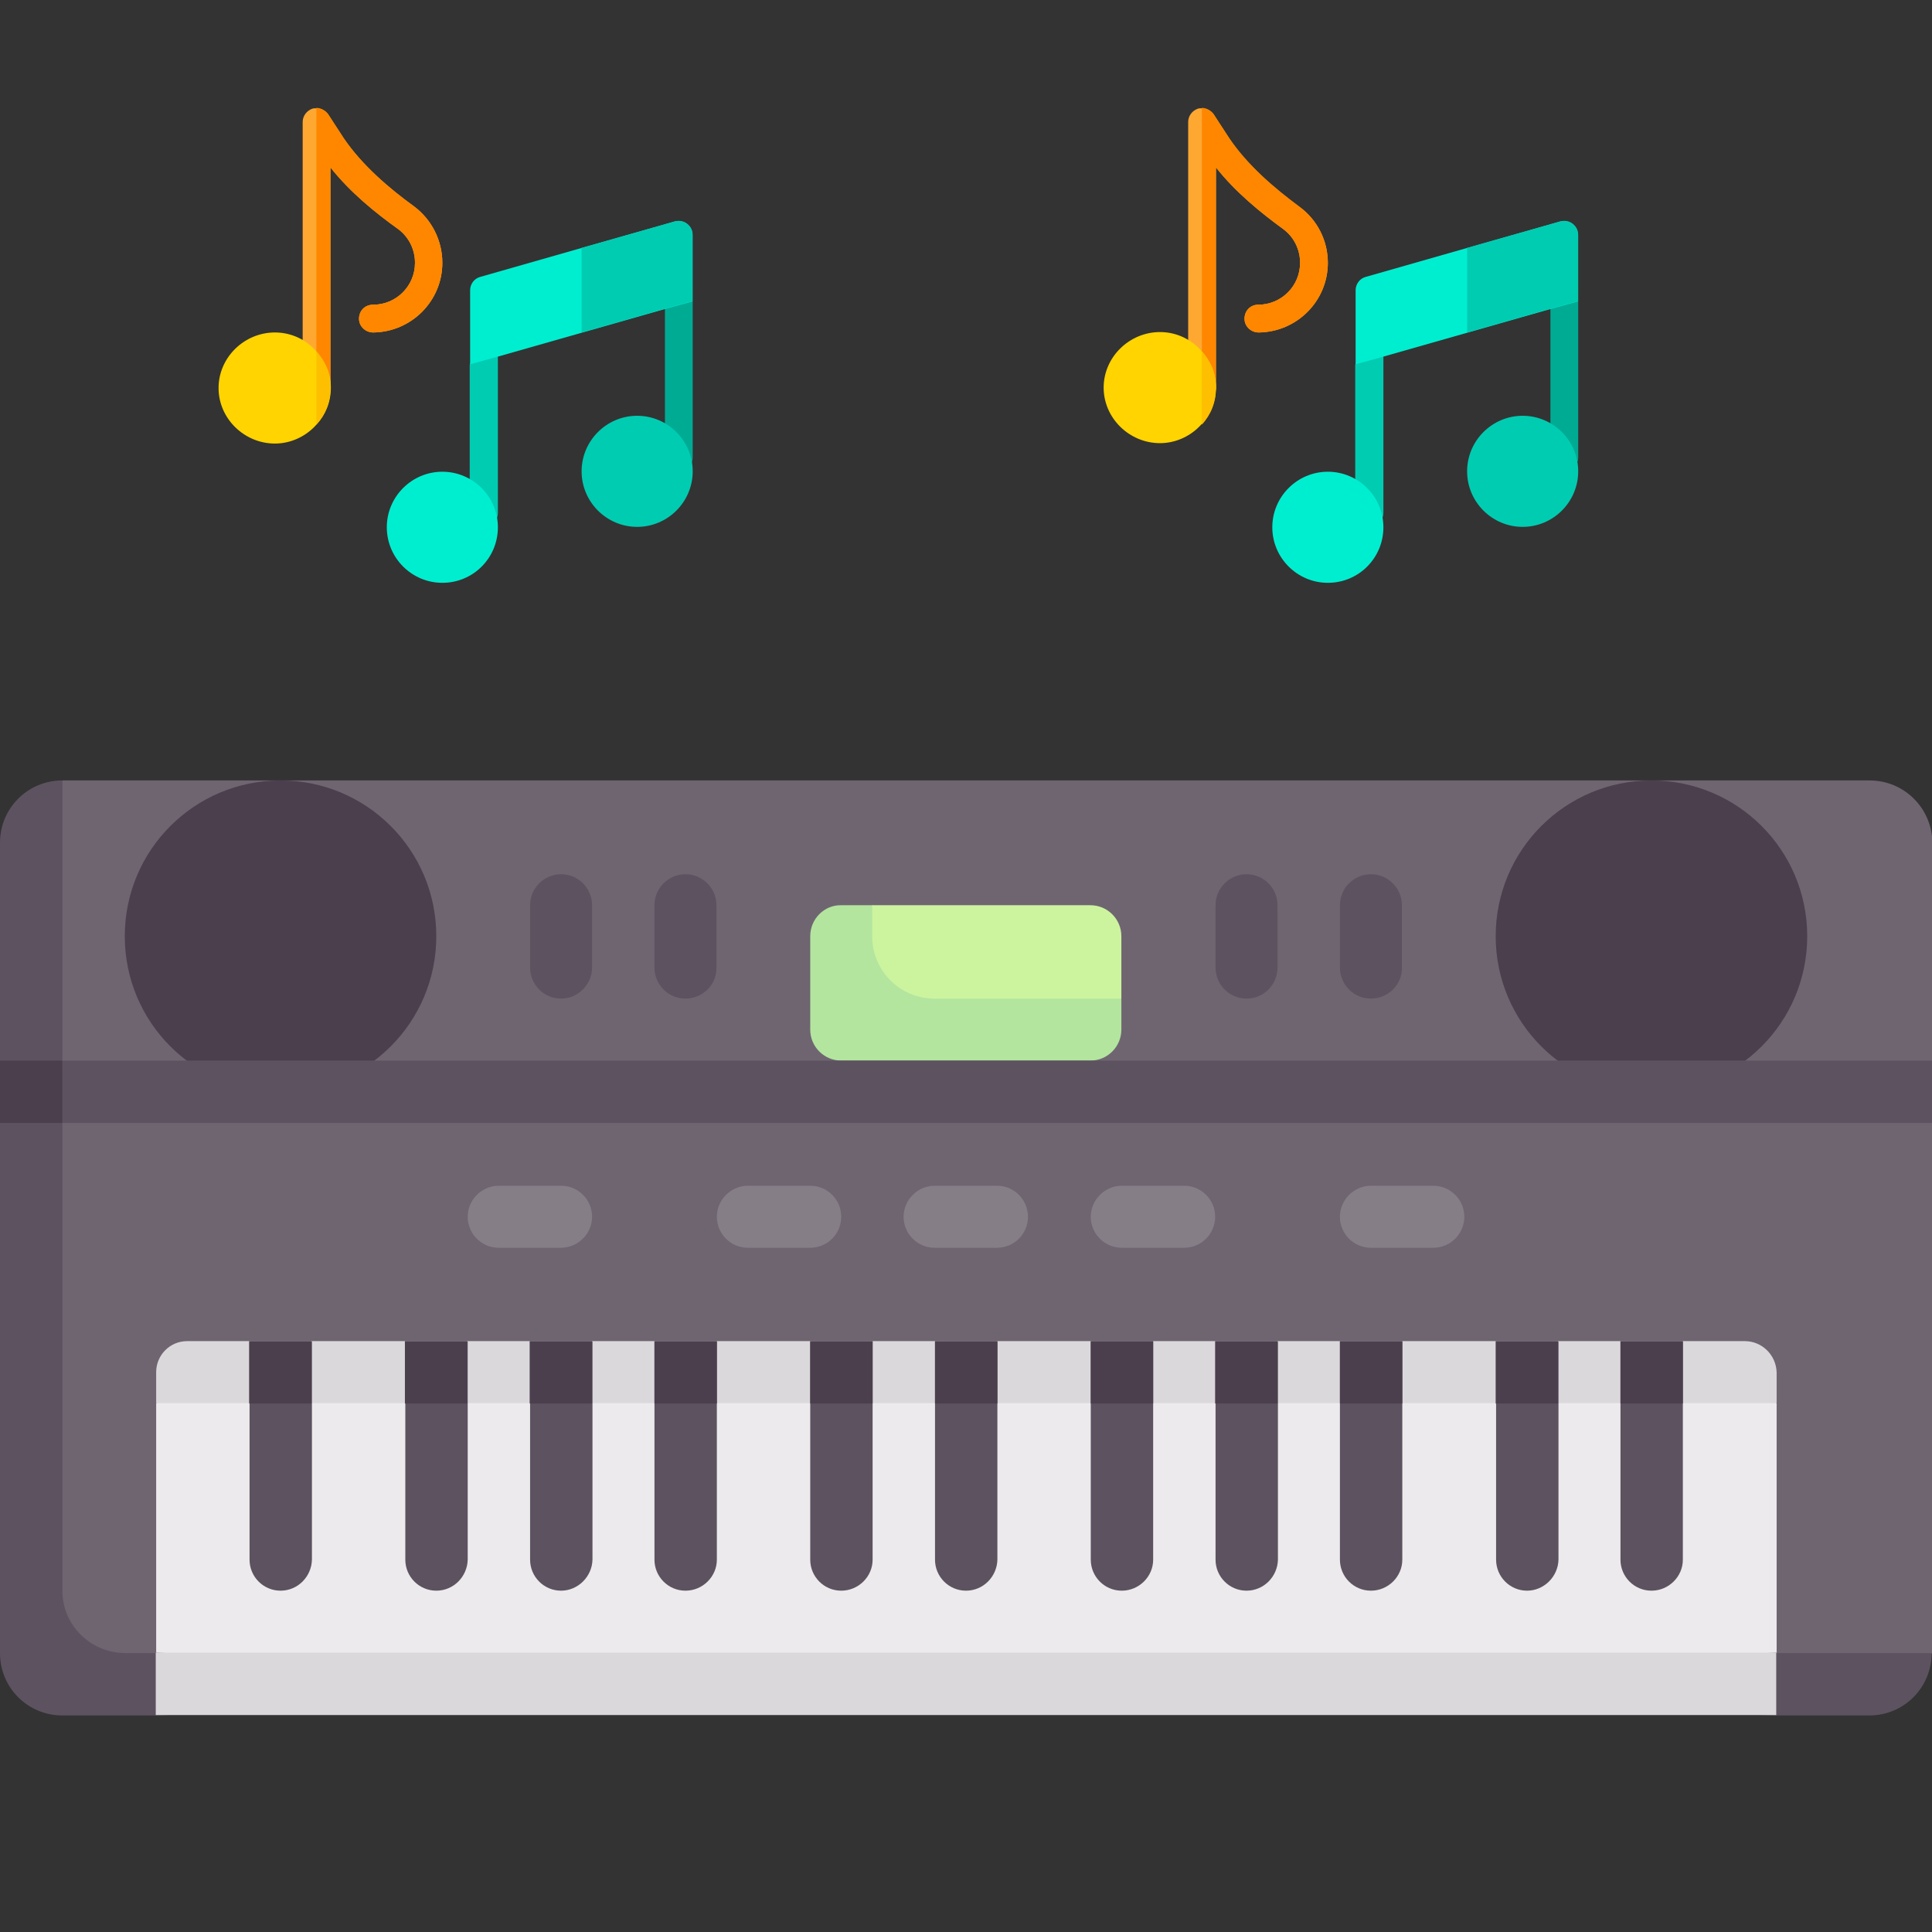 <?xml version="1.0" encoding="utf-8"?>
<!-- Generator: Adobe Illustrator 25.0.0, SVG Export Plug-In . SVG Version: 6.00 Build 0)  -->
<svg version="1.1" xmlns="http://www.w3.org/2000/svg" xmlns:xlink="http://www.w3.org/1999/xlink" x="0px" y="0px"
	 viewBox="0 0 48 48" style="enable-background:new 0 0 48 48;" xml:space="preserve">
<rect x="0" y="0" width="48" height="48" fill="#333333" stroke="none"/>
<style type="text/css">
	.st0{fill:#F5DAA7;}
	.st1{fill:#EDC472;}
	.st2{fill:#BC9B5B;}
	.st3{fill:#9A6A53;}
	.st4{fill:#855B47;}
	.st5{fill:#F4E2C1;}
	.st6{fill:#F7F7F7;}
	.st7{fill:#C8C3CA;}
	.st8{fill:#B78C7A;}
	.st9{fill:#7A5341;}
	.st10{fill:#704C3B;}
	.st11{fill:#CF9875;}
	.st12{fill:#C7865B;}
	.st13{clip-path:url(#SVGID_3_);}
	.st14{clip-path:url(#SVGID_4_);fill:#FFFFFF;stroke:#231F20;stroke-miterlimit:10;}
	.st15{fill:#FFFFFF;stroke:#231F20;stroke-miterlimit:10;}
	.st16{fill:none;stroke:#000000;stroke-width:4.5;stroke-miterlimit:10;}
	.st17{fill:#463C4B;}
	.st18{fill:#555A6E;}
	.st19{fill:#F06423;}
	.st20{fill:#FAA51E;}
	.st21{fill:#D7E6F0;}
	.st22{fill:#DADADA;}
	.st23{fill:#C4C6C6;}
	.st24{fill:#EDEEEF;}
	.st25{fill:#797981;}
	.st26{fill:#5A5A63;}
	.st27{fill:#494951;}
	.st28{fill:#29BAED;}
	.st29{fill:#DD9554;}
	.st30{fill:#CC8244;}
	.st31{fill:#805333;}
	.st32{fill:#A56A43;}
	.st33{fill:#CB8252;}
	.st34{fill:#ECF0F1;}
	.st35{fill:#603E26;}
	.st36{fill:#F9EAB0;}
	.st37{fill:#F5EFCA;}
	.st38{fill:#464F5D;}
	.st39{fill:#F3D55B;}
	.st40{fill:#6F6571;}
	.st41{fill:#4B3F4E;}
	.st42{fill:#5D5360;}
	.st43{fill:#857E87;}
	.st44{fill:#ECEAEC;}
	.st45{fill:#DAD8DB;}
	.st46{fill:#B3E59F;}
	.st47{fill:#CCF49F;}
	.st48{fill:#792A47;}
	.st49{fill:#A62B38;}
	.st50{fill:#D22D28;}
	.st51{fill:#FF2F19;}
	.st52{fill:#FFFFFF;}
	.st53{fill:#202666;}
	.st54{fill:#FDE6BB;}
	.st55{fill:#FE501F;}
	.st56{fill:#FD7226;}
	.st57{fill:#FCCD76;}
	.st58{fill:#FB932C;}
	.st59{fill:#4D2857;}
	.st60{fill:#B19046;}
	.st61{fill:#F0C419;}
	.st62{fill:#24AE5F;}
	.st63{fill:#E64C3C;}
	.st64{fill:#3B97D3;}
	.st65{fill:#E74444;}
	.st66{fill:#CE3536;}
	.st67{fill:#D9DBDD;}
	.st68{fill:#E8EDF1;}
	.st69{fill:#F3DB70;}
	.st70{fill:#D5DAF3;}
	.st71{fill:#A2AEE6;}
	.st72{fill:#FFC344;}
	.st73{fill:#FFE177;}
	.st74{fill:#BEC6ED;}
	.st75{fill:#8795DE;}
	.st76{fill-rule:evenodd;clip-rule:evenodd;fill:#A46A5A;}
	.st77{fill-rule:evenodd;clip-rule:evenodd;fill:#845252;}
	.st78{fill-rule:evenodd;clip-rule:evenodd;fill:#FFD05B;}
	.st79{fill-rule:evenodd;clip-rule:evenodd;fill:#704242;}
	.st80{fill-rule:evenodd;clip-rule:evenodd;fill:#FFC244;}
	.st81{fill-rule:evenodd;clip-rule:evenodd;fill:#596C76;}
	.st82{fill-rule:evenodd;clip-rule:evenodd;fill:#465A61;}
	.st83{fill:#A46A5A;}
	.st84{fill:#607D8B;}
	.st85{fill:#9C27B0;}
	.st86{fill:#03A9F4;}
	.st87{fill:#8BC34A;}
	.st88{fill:#FFC107;}
	.st89{fill:#FF9800;}
	.st90{fill:#F44336;}
	.st91{fill:#D7CCC8;}
	.st92{fill:#F57C00;}
	.st93{fill:#F9BB4B;}
	.st94{fill:#FCF05A;}
	.st95{fill:#66342E;}
	.st96{fill:#D3843D;}
	.st97{fill:#704C55;}
	.st98{fill:#5A344B;}
	.st99{fill:#E63950;}
	.st100{fill:#EFE2DD;}
	.st101{fill:#FF435B;}
	.st102{fill:#FFF5F5;}
	.st103{fill:#9B786F;}
	.st104{fill:#925CB4;}
	.st105{fill:#814BA2;}
	.st106{fill:#6F3F8A;}
	.st107{fill:#FFD185;}
	.st108{fill:#FFBA48;}
	.st109{fill:#FF5A35;}
	.st110{fill:#FF7A3C;}
	.st111{fill:#FFE8C2;}
	.st112{fill:#4F4F4F;}
	.st113{fill:#FF3A2F;}
	.st114{fill:#353535;}
	.st115{fill:#FB4A59;}
	.st116{fill:#F82F40;}
	.st117{fill:#3F5959;}
	.st118{fill:#384848;}
	.st119{fill:#EFF5F6;}
	.st120{fill:#CBE5E7;}
	.st121{fill:#FCC16D;}
	.st122{fill:#FCB44D;}
	.st123{fill:#A66856;}
	.st124{fill:#735458;}
	.st125{fill:#FFDEA9;}
	.st126{fill:#5C4346;}
	.st127{fill:#8F5040;}
	.st128{fill:#595959;}
	.st129{fill:#7F221C;}
	.st130{fill:#913122;}
	.st131{fill:#FFEFB0;}
	.st132{fill:#DB2116;}
	.st133{fill:#883F2E;}
	.st134{fill:#A44F3E;}
	.st135{fill:#D8AA5E;}
	.st136{fill:#E9B665;}
	.st137{fill:#E19974;}
	.st138{fill:#FFEFD2;}
	.st139{fill:#D7D0D6;}
	.st140{fill:#E8AD8C;}
	.st141{fill:#6D3326;}
	.st142{fill:#BA5D4F;}
	.st143{fill:#F5A871;}
	.st144{fill:#E89A5E;}
	.st145{fill:#A34F41;}
	.st146{fill:#D68A5A;}
	.st147{fill:#FFE5C4;}
	.st148{fill:#FDD1A7;}
	.st149{fill:#873F30;}
	.st150{fill:#C86F5C;}
	.st151{fill:#6C3328;}
	.st152{fill:#54231D;}
	.st153{fill:#B5B1B3;}
	.st154{fill:#FEC93E;}
	.st155{fill:#EFB533;}
	.st156{fill:#F7A738;}
	.st157{fill:#EA952F;}
	.st158{fill:#FD6E2E;}
	.st159{fill:#EA551B;}
	.st160{fill:#F5A257;}
	.st161{fill:#DB8F52;}
	.st162{fill:#75360D;}
	.st163{fill:#FFBF7B;}
	.st164{fill:#00CCB2;}
	.st165{fill:#00AB94;}
	.st166{fill:#FEA832;}
	.st167{fill:#FF8700;}
	.st168{fill:#00EED0;}
	.st169{fill:#FFD400;}
	.st170{fill:#FDBF00;}
	.st171{fill:#08B865;}
	.st172{fill:#E41F2D;}
	.st173{fill:#FD4755;}
	.st174{fill:#FB2B3A;}
	.st175{fill:#FED2A4;}
	.st176{fill:#FFE5C2;}
	.st177{fill:#FFBD86;}
	.st178{fill:#FE99A0;}
	.st179{fill:#FD8087;}
	.st180{fill:#C57A44;}
	.st181{fill:#09A755;}
	.st182{fill:#FEDF30;}
	.st183{fill:#FED402;}
	.st184{fill:#FAC600;}
	.st185{fill:#46CC8D;}
	.st186{fill:#00C27A;}
	.st187{fill:#FE7701;}
	.st188{fill:#FE860A;}
	.st189{fill:#C41926;}
	.st190{fill:#E89C5D;}
	.st191{fill:#F4B37D;}
	.st192{fill:#E8626C;}
	.st193{fill:#40C6C2;}
	.st194{fill:#FFC999;}
	.st195{fill:#4A4A68;}
	.st196{fill:#333356;}
	.st197{fill:#EDEDED;}
	.st198{fill:#C9C9C9;}
	.st199{fill:#FF9900;}
	.st200{fill:#FFCE00;}
	.st201{fill:#FBBD00;}
	.st202{fill:#ED8100;}
	.st203{fill:#FFE431;}
	.st204{fill:#FF9F00;}
	.st205{fill:#FFE666;}
	.st206{fill:#FFBF00;}
	.st207{fill:#FCCD31;}
	.st208{fill:#F2B016;}
	.st209{fill:#4A4D4F;}
	.st210{fill:#D3CBC2;}
	.st211{fill:#6D7072;}
	.st212{fill:#BAAFA6;}
	.st213{fill:#888C8E;}
	.st214{fill:#B4B4B4;}
	.st215{fill:#FFE999;}
	.st216{fill:#FFCF3B;}
	.st217{fill:#C1C1C1;}
	.st218{fill:#FFBC19;}
	.st219{fill:#94E6FF;}
	.st220{fill:#315F83;}
	.st221{fill:#267EA8;}
	.st222{fill:#3B3F5F;}
	.st223{fill:#D8F2FB;}
	.st224{fill:#35495E;}
	.st225{fill:#556080;}
	.st226{fill:#E4C05C;}
	.st227{fill:#E4C05C;stroke:#E4C05C;stroke-width:2;stroke-linecap:round;stroke-linejoin:round;stroke-miterlimit:10;}
	.st228{fill:#B57F5F;}
	.st229{fill:#966A5B;}
	.st230{fill:#FFD15B;}
	.st231{fill:#A5C3DC;}
	.st232{fill:#8697CB;}
	.st233{fill:#E0E0E0;}
	.st234{fill:#CCCCCC;}
	.st235{fill:#8E8E8E;}
	.st236{fill:#A0A0A0;}
	.st237{fill:#E13732;}
	.st238{fill:#F05055;}
	.st239{fill:#D24605;}
	.st240{fill:#FFCE53;}
	.st241{fill:#FFB833;}
	.st242{fill:#4999D1;}
	.st243{fill:#43AAF0;}
	.st244{fill:#FF2E23;}
	.st245{fill:#FF4A26;}
	.st246{fill:#C6805D;}
	.st247{fill:#77CC7D;}
	.st248{fill:#52BD7E;}
	.st249{fill:#98DB7C;}
	.st250{fill:#D48C64;}
	.st251{fill:#FFD18D;}
	.st252{fill:#FBBD80;}
	.st253{fill:#F3B573;}
	.st254{fill:#434A54;}
	.st255{fill:#DA4453;}
	.st256{fill:#FFCE54;}
	.st257{fill:#ED5564;}
	.st258{fill-rule:evenodd;clip-rule:evenodd;fill:#4BC3EF;}
	.st259{fill-rule:evenodd;clip-rule:evenodd;fill:#1BADDE;}
	.st260{fill-rule:evenodd;clip-rule:evenodd;fill:#DBD8DB;}
	.st261{fill-rule:evenodd;clip-rule:evenodd;fill:#C9BFC8;}
	.st262{fill:#421815;}
	.st263{fill:#FCB982;}
	.st264{fill:#FDDBBF;}
	.st265{fill:#FCCA9F;}
	.st266{fill:#C6865C;}
	.st267{fill:#B16E3D;}
	.st268{fill:#454545;}
	.st269{fill:#EFECEF;}
	.st270{fill:#E2DFE2;}
	.st271{fill:#3F3736;}
	.st272{fill:#C4755B;}
	.st273{fill:#FFE3A1;}
	.st274{fill-rule:evenodd;clip-rule:evenodd;fill:#D48C64;}
	.st275{fill:#DBD8DB;}
	.st276{fill:#BB5D4C;}
	.st277{fill:#465A61;}
	.st278{fill:#596C76;}
	.st279{fill:#E5E1E5;}
	.st280{fill:#7A8C98;}
	.st281{fill:#FEDBA6;}
	.st282{fill:#EAB14D;}
	.st283{fill:#617881;}
	.st284{fill:#E28086;}
	.st285{fill:#DD636E;}
	.st286{fill:#FFE07D;}
	.st287{fill:#ECBE6B;}
	.st288{fill:#E9EDF5;}
	.st289{fill:#CDD2E1;}
	.st290{fill:#FFAA00;}
	.st291{fill:#FF9500;}
	.st292{fill:#555A65;}
	.st293{fill:#333940;}
	.st294{fill:#E6A373;}
	.st295{fill:#CC8552;}
	.st296{fill:#FFDF40;}
	.st297{fill:#FFBE40;}
	.st298{fill:#FF9F40;}
	.st299{fill:#F77E00;}
	.st300{fill:#FFF04A;}
	.st301{fill:#00DDC1;}
	.st302{fill:#A24603;}
	.st303{fill:#F2D813;}
	.st304{fill:#803602;}
	.st305{fill:#3A3A3A;}
	.st306{fill:#AFAFAF;}
	.st307{fill:#686868;}
	.st308{fill:#925A15;}
	.st309{fill:#F3F2F6;}
	.st310{fill:#BF7D5A;}
	.st311{fill:#AA6256;}
	.st312{fill:#894E46;}
	.st313{fill:#DBA660;}
	.st314{fill:#E49542;}
	.st315{fill:#F9EFDA;}
	.st316{fill:#756E78;}
	.st317{fill:#665E66;}
	.st318{fill:#F9F6F9;}
	.st319{fill:#BC6C59;}
	.st320{fill:#994B39;}
	.st321{fill:#FEEC96;}
	.st322{fill:#F5DB64;}
	.st323{fill:#5D5E69;}
	.st324{fill:#FFE09F;}
	.st325{fill:#ECBD83;}
	.st326{fill:#F6D190;}
	.st327{fill:#FF8086;}
	.st328{fill:#E5646E;}
	.st329{fill:#357DA3;}
	.st330{fill:#F48A3B;}
	.st331{fill:#FFC233;}
	.st332{fill:#CDDEE0;}
	.st333{fill:#C8C5C9;}
	.st334{fill:#785353;}
	.st335{fill:#6E4848;}
	.st336{fill:#B7E4F8;}
	.st337{fill:#93D6F4;}
	.st338{fill:#DBF1FB;}
	.st339{fill:#8DCAFC;}
	.st340{fill:#64B9FC;}
	.st341{fill:#C4E1FF;}
	.st342{fill:#B5DBFD;}
	.st343{fill:#FEE7C9;}
	.st344{fill:#FFD496;}
	.st345{fill:#A3E440;}
	.st346{fill:#99D53B;}
	.st347{fill:#BCEA73;}
	.st348{fill:#C76D3D;}
	.st349{fill:#AA5E33;}
	.st350{fill:#D67F4F;}
	.st351{fill:#8DC637;}
	.st352{fill:#A79BA7;}
	.st353{fill:#7A6D79;}
	.st354{fill:#C4E2FF;}
	.st355{fill:#60B7FF;}
	.st356{fill:#B3DAFE;}
	.st357{fill:#F3F0F3;}
	.st358{fill:#EFEDEF;}
	.st359{fill:#CBC4CC;}
	.st360{fill:#26A6FE;}
	.st361{fill:#D2555A;}
	.st362{fill:#FF6464;}
	.st363{fill:#D7DEED;}
	.st364{fill:#B8BFD4;}
	.st365{fill:#959CB3;}
	.st366{fill:#F8C460;}
	.st367{fill:#FAAF42;}
	.st368{fill:#7A838B;}
	.st369{fill:#5D6972;}
	.st370{fill:#A7D0E1;}
	.st371{fill:#80BBCE;}
	.st372{fill:#FFD8CA;}
	.st373{fill:#FFBFAE;}
	.st374{fill:#FFE5D8;}
	.st375{fill:#E5EEF9;}
	.st376{fill:#56595E;}
	.st377{fill:#7F8284;}
	.st378{fill:#A5A5A4;}
	.st379{fill:#95A5A5;}
	.st380{fill:#BDC3C7;}
	.st381{fill:#7F8C8D;}
</style>
<g id="Acoustic_Grand_Keyboard">
	<g>
		<g>
			<path class="st40" d="M46.45,19.39H1.55l-0.89,1.55v19.58c0,0.86,0.69,1.55,1.55,1.55h44.25l1.55-1V20.94
				C48,20.08,47.31,19.39,46.45,19.39z"/>
			<path class="st41" d="M10.84,23.26c0,2.14-1.73,3.87-3.87,3.87c-2.14,0-3.87-1.73-3.87-3.87s1.73-3.87,3.87-3.87
				C9.11,19.39,10.84,21.12,10.84,23.26z"/>
			<path class="st41" d="M44.9,23.26c0,2.14-1.73,3.87-3.87,3.87c-2.14,0-3.87-1.73-3.87-3.87s1.73-3.87,3.87-3.87
				C43.17,19.39,44.9,21.12,44.9,23.26z"/>
			<path class="st42" d="M1.55,39.52V19.39C0.69,19.39,0,20.08,0,20.94v20.13c0,0.86,0.69,1.55,1.55,1.55h2.32l19-0.83l21.25,0.83
				h2.32c0.86,0,1.55-0.69,1.55-1.55H3.1C2.24,41.06,1.55,40.37,1.55,39.52z"/>
			<path class="st43" d="M24.77,31h-1.55c-0.43,0-0.77-0.35-0.77-0.77s0.35-0.77,0.77-0.77h1.55c0.43,0,0.77,0.35,0.77,0.77
				S25.2,31,24.77,31z"/>
			<path class="st43" d="M29.42,31h-1.55c-0.43,0-0.77-0.35-0.77-0.77s0.35-0.77,0.77-0.77h1.55c0.43,0,0.77,0.35,0.77,0.77
				C30.19,30.65,29.85,31,29.42,31z"/>
			<path class="st43" d="M20.13,31h-1.55c-0.43,0-0.77-0.35-0.77-0.77s0.35-0.77,0.77-0.77h1.55c0.43,0,0.77,0.35,0.77,0.77
				S20.56,31,20.13,31z"/>
			<path class="st43" d="M13.94,31h-1.55c-0.43,0-0.77-0.35-0.77-0.77s0.35-0.77,0.77-0.77h1.55c0.43,0,0.77,0.35,0.77,0.77
				S14.36,31,13.94,31z"/>
			<path class="st43" d="M35.61,31h-1.55c-0.43,0-0.77-0.35-0.77-0.77s0.35-0.77,0.77-0.77h1.55c0.43,0,0.77,0.35,0.77,0.77
				S36.04,31,35.61,31z"/>
			<path class="st44" d="M43.35,33.91H4.65l-0.77,0.96v6.19l20.18,0.76l20.08-0.76v-6.19L43.35,33.91z"/>
			<path class="st45" d="M43.35,33.32H4.65c-0.43,0-0.77,0.35-0.77,0.77v0.77h40.26V34.1C44.13,33.67,43.78,33.32,43.35,33.32z"/>
			<path class="st46" d="M20.13,23.26v2.32c0,0.43,0.35,0.77,0.77,0.77h6.19c0.43,0,0.77-0.35,0.77-0.77v-0.77l-6.19-2.32H20.9
				C20.48,22.48,20.13,22.83,20.13,23.26z"/>
			<g>
				<path class="st42" d="M17.03,24.81c-0.43,0-0.77-0.35-0.77-0.77v-1.55c0-0.43,0.35-0.77,0.77-0.77c0.43,0,0.77,0.35,0.77,0.77
					v1.55C17.81,24.46,17.46,24.81,17.03,24.81z"/>
				<path class="st42" d="M13.94,24.81c-0.43,0-0.77-0.35-0.77-0.77v-1.55c0-0.43,0.35-0.77,0.77-0.77c0.43,0,0.77,0.35,0.77,0.77
					v1.55C14.71,24.46,14.36,24.81,13.94,24.81z"/>
				<path class="st42" d="M30.97,24.81c-0.43,0-0.77-0.35-0.77-0.77v-1.55c0-0.43,0.35-0.77,0.77-0.77c0.43,0,0.77,0.35,0.77,0.77
					v1.55C31.74,24.46,31.4,24.81,30.97,24.81z"/>
				<path class="st42" d="M34.06,24.81c-0.43,0-0.77-0.35-0.77-0.77v-1.55c0-0.43,0.35-0.77,0.77-0.77c0.43,0,0.77,0.35,0.77,0.77
					v1.55C34.84,24.46,34.49,24.81,34.06,24.81z"/>
				<path class="st42" d="M1.55,26.35H48v1.55H1.55V26.35z"/>
			</g>
			<path class="st41" d="M0,26.35h1.55v1.55H0V26.35z"/>
			<path class="st45" d="M3.87,41.06h40.26v1.55H3.87V41.06z"/>
			<path class="st42" d="M6.97,39.52c-0.43,0-0.77-0.35-0.77-0.77v-5.42h1.55v5.42C7.74,39.17,7.4,39.52,6.97,39.52z"/>
			<path class="st41" d="M6.19,33.32h1.55v1.55H6.19V33.32z"/>
			<path class="st42" d="M10.84,39.52c-0.43,0-0.77-0.35-0.77-0.77v-5.42h1.55v5.42C11.61,39.17,11.27,39.52,10.84,39.52z"/>
			<path class="st41" d="M10.06,33.32h1.55v1.55h-1.55V33.32z"/>
			<path class="st42" d="M13.94,39.52c-0.43,0-0.77-0.35-0.77-0.77v-5.42h1.55v5.42C14.71,39.17,14.36,39.52,13.94,39.52z"/>
			<path class="st41" d="M13.16,33.32h1.55v1.55h-1.55V33.32z"/>
			<path class="st42" d="M17.03,39.52c-0.43,0-0.77-0.35-0.77-0.77v-5.42h1.55v5.42C17.81,39.17,17.46,39.52,17.03,39.52z"/>
			<path class="st41" d="M16.26,33.32h1.55v1.55h-1.55V33.32z"/>
			<path class="st42" d="M20.9,39.52c-0.43,0-0.77-0.35-0.77-0.77v-5.42h1.55v5.42C21.68,39.17,21.33,39.52,20.9,39.52z"/>
			<path class="st41" d="M20.13,33.32h1.55v1.55h-1.55V33.32z"/>
			<path class="st42" d="M24,39.52c-0.43,0-0.77-0.35-0.77-0.77v-5.42h1.55v5.42C24.77,39.17,24.43,39.52,24,39.52z"/>
			<path class="st41" d="M23.23,33.32h1.55v1.55h-1.55V33.32z"/>
			<path class="st42" d="M27.87,39.52c-0.43,0-0.77-0.35-0.77-0.77v-5.42h1.55v5.42C28.65,39.17,28.3,39.52,27.87,39.52z"/>
			<path class="st41" d="M27.1,33.32h1.55v1.55H27.1V33.32z"/>
			<path class="st42" d="M30.97,39.52c-0.43,0-0.77-0.35-0.77-0.77v-5.42h1.55v5.42C31.74,39.17,31.4,39.52,30.97,39.52z"/>
			<path class="st41" d="M30.19,33.32h1.55v1.55h-1.55V33.32z"/>
			<path class="st42" d="M34.06,39.52c-0.43,0-0.77-0.35-0.77-0.77v-5.42h1.55v5.42C34.84,39.17,34.49,39.52,34.06,39.52z"/>
			<path class="st41" d="M33.29,33.32h1.55v1.55h-1.55V33.32z"/>
			<path class="st42" d="M37.94,39.52c-0.43,0-0.77-0.35-0.77-0.77v-5.42h1.55v5.42C38.71,39.17,38.36,39.52,37.94,39.52z"/>
			<path class="st41" d="M37.16,33.32h1.55v1.55h-1.55V33.32z"/>
			<path class="st42" d="M41.03,39.52c-0.43,0-0.77-0.35-0.77-0.77v-5.42h1.55v5.42C41.81,39.17,41.46,39.52,41.03,39.52z"/>
			<path class="st41" d="M40.26,33.32h1.55v1.55h-1.55V33.32z"/>
			<path class="st47" d="M27.87,24.81h-4.65c-0.86,0-1.55-0.69-1.55-1.55v-0.77h5.42c0.43,0,0.77,0.35,0.77,0.77V24.81z"/>
		</g>
		<g>
			<path class="st164" d="M11.68,12.75c0,0.2,0.18,0.37,0.38,0.34c0.18-0.02,0.31-0.17,0.31-0.35V8.86l-0.32-0.6l-0.38,0.8V12.75z"
				/>
			<path class="st165" d="M16.52,11.37c0,0.2,0.18,0.37,0.38,0.34c0.18-0.02,0.31-0.17,0.31-0.35V7.48l-0.33-0.6l-0.36,0.79V11.37z"
				/>
			<path class="st166" d="M10.99,6.53c0,0.95-0.77,1.72-1.72,1.73c-0.18,0-0.34-0.14-0.35-0.32C8.91,7.73,9.06,7.57,9.27,7.57
				c0.57,0,1.04-0.46,1.04-1.04c0-0.33-0.15-0.64-0.42-0.84C9.33,5.29,8.7,4.78,8.21,4.16v5.47c0,0.18-0.13,0.34-0.31,0.35
				C7.68,10,7.52,9.84,7.52,9.64V3.03c0-0.15,0.1-0.28,0.24-0.33c0.03-0.01,0.07-0.01,0.1-0.01c0.11,0,0.22,0.06,0.29,0.15l0.39,0.6
				C9,4.11,9.67,4.68,10.29,5.13C10.73,5.46,10.99,5.98,10.99,6.53z"/>
			<path class="st167" d="M10.99,6.53c0,0.95-0.77,1.72-1.72,1.73c-0.18,0-0.34-0.14-0.35-0.32C8.91,7.73,9.06,7.57,9.27,7.57
				c0.57,0,1.04-0.46,1.04-1.04c0-0.33-0.15-0.64-0.42-0.84C9.33,5.29,8.7,4.78,8.21,4.16v5.47c0,0.19-0.15,0.35-0.35,0.35v-7.3
				c0.11,0,0.22,0.06,0.29,0.15l0.39,0.6C9,4.11,9.67,4.68,10.29,5.13C10.73,5.46,10.99,5.98,10.99,6.53z"/>
			<path class="st168" d="M10.99,14.48c-0.76,0-1.38-0.62-1.38-1.38s0.62-1.38,1.38-1.38s1.38,0.62,1.38,1.38
				S11.76,14.48,10.99,14.48z"/>
			<path class="st169" d="M7.86,8.73C7.61,8.44,7.24,8.26,6.83,8.26c-0.76,0-1.4,0.62-1.4,1.38c0,0.76,0.64,1.38,1.4,1.38
				c0.41,0,0.79-0.19,1.04-0.48c0.22-0.24,0.35-0.56,0.35-0.91S8.08,8.98,7.86,8.73z"/>
			<path class="st164" d="M15.83,13.09c-0.76,0-1.38-0.62-1.38-1.38s0.62-1.38,1.38-1.38c0.76,0,1.38,0.62,1.38,1.38
				S16.59,13.09,15.83,13.09z"/>
			<path class="st170" d="M8.21,9.64c0,0.35-0.12,0.66-0.35,0.91V8.73C8.08,8.98,8.21,9.29,8.21,9.64z"/>
			<path class="st168" d="M17.07,5.56c-0.08-0.06-0.2-0.08-0.3-0.06l-2.32,0.66l-2.52,0.72c-0.15,0.04-0.25,0.18-0.25,0.33v1.84
				l0.69-0.19l2.07-0.59l2.07-0.59l0.69-0.19V5.84C17.21,5.73,17.16,5.63,17.07,5.56z"/>
			<path class="st164" d="M17.21,5.84v1.64l-0.69,0.19l-2.07,0.59v-2.1l2.32-0.66c0.1-0.03,0.22-0.01,0.3,0.06
				C17.16,5.63,17.21,5.73,17.21,5.84z"/>
		</g>
		<g>
			<path class="st164" d="M33.68,12.75c0,0.2,0.18,0.37,0.38,0.34c0.18-0.02,0.31-0.17,0.31-0.35V8.86l-0.32-0.6l-0.38,0.8V12.75z"
				/>
			<path class="st165" d="M38.52,11.37c0,0.2,0.18,0.37,0.38,0.34c0.18-0.02,0.31-0.17,0.31-0.35V7.48l-0.33-0.6l-0.36,0.79V11.37z"
				/>
			<path class="st166" d="M32.99,6.53c0,0.95-0.77,1.72-1.72,1.73c-0.18,0-0.34-0.14-0.35-0.32c-0.01-0.21,0.14-0.37,0.34-0.37
				c0.57,0,1.04-0.46,1.04-1.04c0-0.33-0.15-0.64-0.42-0.84c-0.55-0.4-1.18-0.91-1.67-1.53v5.47c0,0.18-0.13,0.34-0.31,0.35
				c-0.21,0.02-0.38-0.14-0.38-0.34V3.03c0-0.15,0.1-0.28,0.24-0.33c0.03-0.01,0.07-0.01,0.1-0.01c0.11,0,0.22,0.06,0.29,0.15
				l0.39,0.6c0.46,0.68,1.12,1.24,1.74,1.7C32.73,5.46,32.99,5.98,32.99,6.53z"/>
			<path class="st167" d="M32.99,6.53c0,0.95-0.77,1.72-1.72,1.73c-0.18,0-0.34-0.14-0.35-0.32c-0.01-0.21,0.14-0.37,0.34-0.37
				c0.57,0,1.04-0.46,1.04-1.04c0-0.33-0.15-0.64-0.42-0.84c-0.55-0.4-1.18-0.91-1.67-1.53v5.47c0,0.19-0.15,0.35-0.35,0.35v-7.3
				c0.11,0,0.22,0.06,0.29,0.15l0.39,0.6c0.46,0.68,1.12,1.24,1.74,1.7C32.73,5.46,32.99,5.98,32.99,6.53z"/>
			<path class="st168" d="M32.99,14.48c-0.76,0-1.38-0.62-1.38-1.38s0.62-1.38,1.38-1.38c0.76,0,1.38,0.62,1.38,1.38
				S33.76,14.48,32.99,14.48z"/>
			<path class="st169" d="M29.86,8.73c-0.25-0.29-0.62-0.48-1.04-0.48c-0.76,0-1.4,0.62-1.4,1.38c0,0.76,0.64,1.38,1.4,1.38
				c0.41,0,0.79-0.19,1.04-0.48c0.22-0.24,0.35-0.56,0.35-0.91S30.08,8.98,29.86,8.73z"/>
			<path class="st164" d="M37.83,13.09c-0.76,0-1.38-0.62-1.38-1.38s0.62-1.38,1.38-1.38c0.76,0,1.38,0.62,1.38,1.38
				S38.59,13.09,37.83,13.09z"/>
			<path class="st170" d="M30.21,9.64c0,0.35-0.12,0.66-0.35,0.91V8.73C30.08,8.98,30.21,9.29,30.21,9.64z"/>
			<path class="st168" d="M39.07,5.56c-0.08-0.06-0.2-0.08-0.3-0.06l-2.32,0.66l-2.52,0.72c-0.15,0.04-0.25,0.18-0.25,0.33v1.84
				l0.69-0.19l2.07-0.59l2.07-0.59l0.69-0.19V5.84C39.21,5.73,39.16,5.63,39.07,5.56z"/>
			<path class="st164" d="M39.21,5.84v1.64l-0.69,0.19l-2.07,0.59v-2.1l2.32-0.66c0.1-0.03,0.22-0.01,0.3,0.06
				C39.16,5.63,39.21,5.73,39.21,5.84z"/>
		</g>
	</g>
</g>
<g id="Layer_2">
</g>
</svg>
